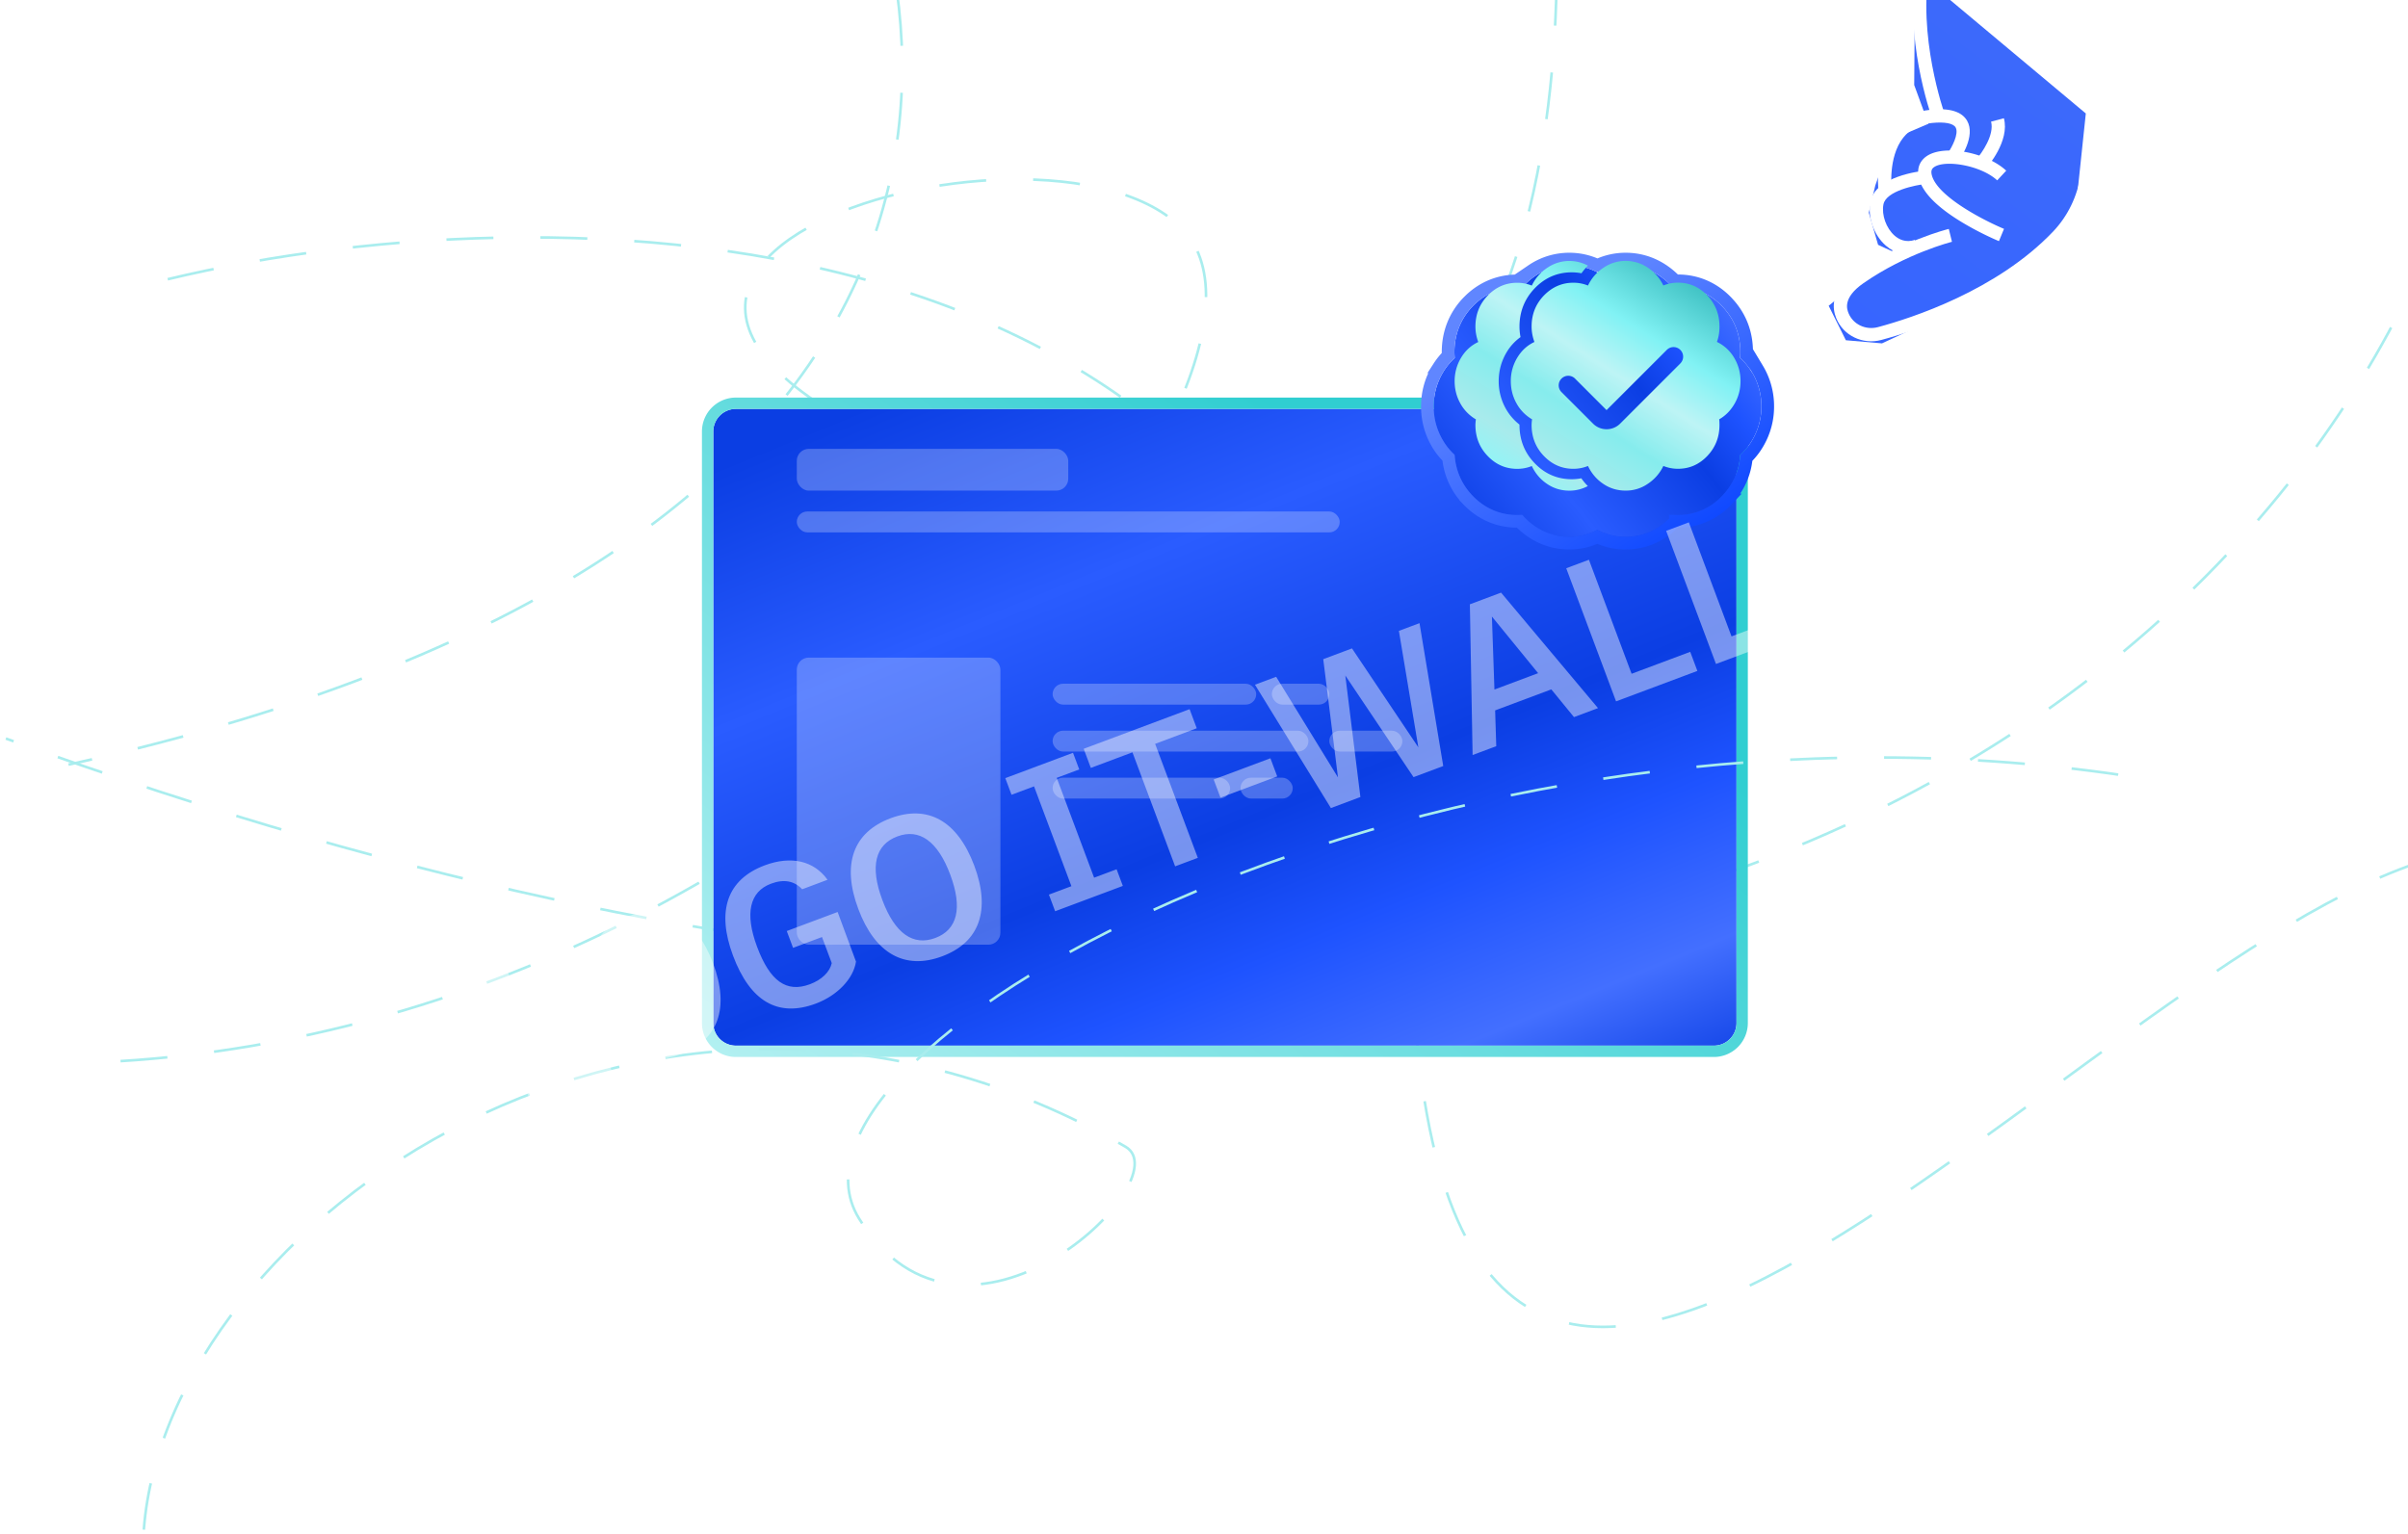 <svg xmlns="http://www.w3.org/2000/svg" fill="none" viewBox="0 0 328 209"><path fill="#fff" fill-opacity=".35" fill-rule="evenodd" d="M99.123 49.03c-3.724 0-6.742 3.089-6.742 6.899v80.123c0 3.81 3.018 6.899 6.742 6.899h135.444c3.724 0 6.742-3.089 6.742-6.899V55.929c0-3.81-3.018-6.9-6.742-6.9H99.123Zm-7.292 6.899c0-4.121 3.264-7.462 7.292-7.462h135.444c4.027 0 7.292 3.34 7.292 7.462v80.123c0 4.121-3.265 7.461-7.292 7.461H99.123c-4.028 0-7.292-3.34-7.292-7.461V55.929Z" clip-rule="evenodd"/><path fill="#fff" fill-opacity=".35" fill-rule="evenodd" d="M96.623 47.443c-3.73 0-6.754 3.094-6.754 6.91v83.282c0 3.816 3.024 6.91 6.754 6.91h140.445c3.729 0 6.753-3.094 6.753-6.91V54.353c0-3.816-3.024-6.91-6.753-6.91H96.622Zm-7.282 6.91c0-4.115 3.26-7.45 7.282-7.45h140.445c4.021 0 7.281 3.335 7.281 7.45v83.282c0 4.115-3.26 7.45-7.281 7.45H96.622c-4.02 0-7.28-3.335-7.28-7.45V54.353Z" clip-rule="evenodd"/><path fill="#fff" fill-opacity=".35" fill-rule="evenodd" d="M94.122 45.849c-3.736 0-6.764 3.098-6.764 6.921v86.44c0 3.823 3.028 6.922 6.764 6.922h145.446c3.736 0 6.764-3.099 6.764-6.922V52.77c0-3.823-3.028-6.921-6.764-6.921H94.122Zm-7.27 6.921c0-4.109 3.255-7.44 7.27-7.44h145.446c4.015 0 7.27 3.331 7.27 7.44v86.44c0 4.109-3.255 7.44-7.27 7.44H94.122c-4.015 0-7.27-3.331-7.27-7.44V52.77Z" clip-rule="evenodd"/><path fill="#fff" fill-opacity=".35" fill-rule="evenodd" d="M91.622 44.262c-3.742 0-6.775 3.104-6.775 6.932v89.6c0 3.828 3.033 6.932 6.775 6.932H242.06c3.742 0 6.775-3.104 6.775-6.932v-89.6c0-3.828-3.033-6.932-6.775-6.932H91.621Zm-7.26 6.932c0-4.102 3.25-7.427 7.26-7.427H242.06c4.009 0 7.259 3.325 7.259 7.427v89.6c0 4.102-3.25 7.427-7.259 7.427H91.621c-4.008 0-7.258-3.325-7.258-7.427v-89.6Z" clip-rule="evenodd"/><path fill="#fff" fill-opacity=".35" fill-rule="evenodd" d="M89.121 42.667c-3.747 0-6.786 3.11-6.786 6.944v92.766c0 3.835 3.039 6.944 6.786 6.944h155.44c3.748 0 6.786-3.109 6.786-6.944V49.611c0-3.835-3.038-6.944-6.786-6.944H89.121Zm-7.248 6.944c0-4.096 3.245-7.416 7.248-7.416h155.44c4.003 0 7.248 3.32 7.248 7.416v92.766c0 4.096-3.245 7.416-7.248 7.416H89.121c-4.003 0-7.248-3.32-7.248-7.416V49.611Z" clip-rule="evenodd"/><path fill="#fff" fill-opacity=".35" fill-rule="evenodd" d="M86.621 41.084c-3.752 0-6.793 3.113-6.793 6.952v95.924c0 3.839 3.041 6.951 6.793 6.951h160.441c3.752 0 6.793-3.112 6.793-6.951V48.036c0-3.84-3.041-6.952-6.793-6.952H86.622Zm-7.24 6.952c0-4.092 3.241-7.41 7.24-7.41h160.441c3.999 0 7.24 3.318 7.24 7.41v95.924c0 4.092-3.241 7.409-7.24 7.409H86.622c-4 0-7.242-3.317-7.242-7.409V48.036Z" clip-rule="evenodd"/><path fill="#fff" fill-opacity=".35" fill-rule="evenodd" d="M84.12 39.49c-3.757 0-6.804 3.117-6.804 6.963v99.082c0 3.846 3.047 6.963 6.805 6.963h165.441c3.758 0 6.804-3.117 6.804-6.963V46.453c0-3.846-3.046-6.963-6.804-6.963H84.121Zm-7.229 6.963c0-4.086 3.237-7.398 7.23-7.398h165.441c3.993 0 7.23 3.312 7.23 7.398v99.082c0 4.086-3.237 7.398-7.23 7.398H84.121c-3.993 0-7.23-3.312-7.23-7.398V46.453Z" clip-rule="evenodd"/><path fill="#fff" fill-opacity=".35" fill-rule="evenodd" d="M81.62 37.896c-3.764 0-6.815 3.122-6.815 6.974V147.11c0 3.852 3.051 6.974 6.815 6.974h170.442c3.764 0 6.816-3.122 6.816-6.974V44.87c0-3.852-3.052-6.974-6.816-6.974H81.62Zm-7.218 6.974c0-4.08 3.232-7.387 7.218-7.387h170.442c3.987 0 7.219 3.307 7.219 7.387V147.11c0 4.079-3.232 7.387-7.219 7.387H81.62c-3.986 0-7.218-3.308-7.218-7.387V44.87Z" clip-rule="evenodd"/><path fill="#fff" fill-opacity=".35" fill-rule="evenodd" d="M79.127 36.309c-3.77 0-6.826 3.127-6.826 6.985v105.4c0 3.858 3.056 6.985 6.826 6.985H254.57c3.77 0 6.826-3.127 6.826-6.985v-105.4c0-3.858-3.056-6.985-6.826-6.985H79.127Zm-7.207 6.985c0-4.073 3.227-7.375 7.207-7.375H254.57c3.981 0 7.208 3.302 7.208 7.375v105.4c0 4.073-3.227 7.375-7.208 7.375H79.127c-3.98 0-7.207-3.302-7.207-7.375v-105.4Z" clip-rule="evenodd"/><path fill="#fff" fill-opacity=".35" fill-rule="evenodd" d="M76.627 34.714c-3.776 0-6.837 3.133-6.837 6.997v108.566c0 3.864 3.06 6.997 6.837 6.997h180.436c3.776 0 6.837-3.133 6.837-6.997V41.711c0-3.864-3.061-6.997-6.837-6.997H76.627Zm-7.197 6.997c0-4.067 3.222-7.364 7.197-7.364h180.436c3.975 0 7.197 3.297 7.197 7.364v108.566c0 4.067-3.222 7.364-7.197 7.364H76.627c-3.975 0-7.197-3.297-7.197-7.364V41.711Z" clip-rule="evenodd"/><path fill="#fff" fill-opacity=".35" fill-rule="evenodd" d="M74.127 33.127c-3.783 0-6.849 3.138-6.849 7.008V151.86c0 3.87 3.066 7.008 6.849 7.008h185.436c3.783 0 6.849-3.138 6.849-7.008V40.135c0-3.87-3.066-7.008-6.849-7.008H74.127Zm-7.186 7.008c0-4.06 3.217-7.353 7.186-7.353h185.436c3.969 0 7.186 3.292 7.186 7.353V151.86c0 4.061-3.217 7.353-7.186 7.353H74.127c-3.969 0-7.186-3.292-7.186-7.353V40.135Z" clip-rule="evenodd"/><path fill="#fff" fill-opacity=".35" fill-rule="evenodd" d="M71.626 31.533c-3.788 0-6.86 3.143-6.86 7.02v114.883c0 3.876 3.072 7.019 6.86 7.019h190.438c3.788 0 6.859-3.143 6.859-7.019V38.552c0-3.876-3.071-7.019-6.859-7.019H71.626Zm-7.175 7.02c0-4.055 3.213-7.342 7.175-7.342h190.438c3.962 0 7.174 3.287 7.174 7.341v114.884c0 4.055-3.212 7.341-7.174 7.341H71.626c-3.962 0-7.175-3.287-7.175-7.341V38.552Z" clip-rule="evenodd"/><path fill="#fff" fill-opacity=".35" fill-rule="evenodd" d="M69.126 29.939c-3.794 0-6.87 3.147-6.87 7.03v118.042c0 3.883 3.076 7.031 6.87 7.031h195.438c3.795 0 6.871-3.148 6.871-7.031V36.969c0-3.883-3.076-7.03-6.871-7.03H69.126Zm-7.164 7.03c0-4.048 3.207-7.33 7.164-7.33h195.438c3.956 0 7.164 3.282 7.164 7.33v118.042c0 4.049-3.208 7.331-7.164 7.331H69.126c-3.957 0-7.164-3.282-7.164-7.331V36.969Z" clip-rule="evenodd"/><path fill="#fff" fill-opacity=".35" fill-rule="evenodd" d="M66.626 28.356c-3.799 0-6.878 3.15-6.878 7.037v121.202c0 3.886 3.08 7.037 6.878 7.037h200.438c3.799 0 6.878-3.151 6.878-7.037V35.393c0-3.886-3.079-7.037-6.878-7.037H66.626Zm-7.157 7.037c0-4.044 3.204-7.322 7.157-7.322h200.438c3.953 0 7.157 3.278 7.157 7.322v121.202c0 4.044-3.204 7.322-7.157 7.322H66.626c-3.953 0-7.157-3.278-7.157-7.322V35.393Z" clip-rule="evenodd"/><path fill="#fff" fill-opacity=".35" fill-rule="evenodd" d="M64.125 26.761c-3.804 0-6.889 3.156-6.889 7.05v124.367c0 3.893 3.085 7.049 6.89 7.049h205.439c3.804 0 6.889-3.156 6.889-7.049V33.81c0-3.893-3.085-7.049-6.889-7.049H64.125Zm-7.145 7.05c0-4.039 3.199-7.312 7.145-7.312h205.44c3.946 0 7.145 3.273 7.145 7.311v124.368c0 4.038-3.199 7.311-7.145 7.311H64.125c-3.946 0-7.145-3.273-7.145-7.311V33.81Z" clip-rule="evenodd"/><path fill="#fff" fill-opacity=".35" fill-rule="evenodd" d="M61.625 25.174c-3.81 0-6.9 3.162-6.9 7.06v127.527c0 3.899 3.09 7.06 6.9 7.06h210.433c3.81 0 6.9-3.161 6.9-7.06V32.235c0-3.9-3.09-7.06-6.9-7.06H61.625Zm-7.135 7.06c0-4.031 3.195-7.3 7.135-7.3h210.433c3.94 0 7.134 3.269 7.134 7.3v127.527c0 4.032-3.194 7.3-7.134 7.3H61.625c-3.94 0-7.135-3.268-7.135-7.3V32.235Z" clip-rule="evenodd"/><path fill="#fff" fill-opacity=".35" fill-rule="evenodd" d="M59.124 23.58c-3.816 0-6.91 3.166-6.91 7.072v130.684c0 3.906 3.094 7.072 6.91 7.072h215.434c3.817 0 6.911-3.166 6.911-7.072V30.652c0-3.906-3.094-7.072-6.911-7.072H59.125Zm-7.123 7.072c0-4.026 3.19-7.29 7.123-7.29h215.434c3.934 0 7.124 3.264 7.124 7.29v130.684c0 4.026-3.19 7.289-7.124 7.289H59.125c-3.935 0-7.124-3.263-7.124-7.289V30.652Z" clip-rule="evenodd"/><path fill="#fff" fill-opacity=".35" fill-rule="evenodd" d="M56.624 21.986c-3.823 0-6.922 3.17-6.922 7.082v133.844c0 3.912 3.1 7.083 6.922 7.083H277.06c3.822 0 6.921-3.171 6.921-7.083V29.068c0-3.911-3.099-7.082-6.921-7.082H56.624Zm-7.112 7.082c0-4.019 3.184-7.277 7.112-7.277H277.06c3.928 0 7.112 3.258 7.112 7.277v133.844c0 4.019-3.184 7.278-7.112 7.278H56.624c-3.928 0-7.112-3.259-7.112-7.278V29.068Z" clip-rule="evenodd"/><path fill="#fff" fill-opacity=".35" fill-rule="evenodd" d="M54.124 20.399c-3.829 0-6.933 3.176-6.933 7.094v137.002c0 3.918 3.104 7.094 6.933 7.094h225.435c3.829 0 6.933-3.176 6.933-7.094V27.493c0-3.918-3.104-7.094-6.933-7.094H54.124Zm-7.102 7.094c0-4.013 3.18-7.267 7.102-7.267h225.435c3.922 0 7.101 3.254 7.101 7.267v137.002c0 4.013-3.179 7.267-7.101 7.267H54.124c-3.922 0-7.102-3.254-7.102-7.267V27.493Z" clip-rule="evenodd"/><path fill="#fff" fill-opacity=".35" fill-rule="evenodd" d="M51.623 18.805c-3.834 0-6.943 3.18-6.943 7.105v140.168c0 3.924 3.108 7.105 6.944 7.105h230.435c3.835 0 6.944-3.181 6.944-7.105V25.91c0-3.924-3.109-7.105-6.944-7.105H51.623Zm-7.09 7.105c0-4.007 3.175-7.256 7.09-7.256H282.06c3.916 0 7.091 3.249 7.091 7.256v140.168c0 4.007-3.175 7.255-7.091 7.255H51.623c-3.915 0-7.09-3.248-7.09-7.255V25.91Z" clip-rule="evenodd"/><path fill="#fff" fill-opacity=".35" fill-rule="evenodd" d="M49.13 17.218c-3.84 0-6.954 3.186-6.954 7.116v143.327c0 3.931 3.113 7.117 6.954 7.117h235.437c3.841 0 6.955-3.186 6.955-7.117V24.334c0-3.93-3.114-7.116-6.955-7.116H49.13Zm-7.079 7.116c0-4 3.17-7.244 7.08-7.244h235.436c3.91 0 7.079 3.243 7.079 7.244v143.327c0 4.001-3.169 7.244-7.079 7.244H49.13c-3.91 0-7.079-3.243-7.079-7.244V24.334Z" clip-rule="evenodd"/><path fill="#fff" fill-opacity=".35" fill-rule="evenodd" d="M46.63 15.623c-3.847 0-6.966 3.192-6.966 7.128v146.486c0 3.936 3.119 7.128 6.966 7.128h240.43c3.847 0 6.966-3.192 6.966-7.128V22.751c0-3.936-3.119-7.128-6.966-7.128H46.63Zm-7.068 7.128c0-3.995 3.164-7.233 7.068-7.233h240.43c3.904 0 7.068 3.238 7.068 7.233v146.486c0 3.994-3.164 7.233-7.068 7.233H46.63c-3.904 0-7.068-3.239-7.068-7.233V22.751Z" clip-rule="evenodd"/><path fill="#fff" fill-opacity=".35" fill-rule="evenodd" d="M44.13 14.033c-3.851 0-6.973 3.194-6.973 7.135v149.644c0 3.941 3.122 7.136 6.973 7.136h245.43c3.851 0 6.973-3.195 6.973-7.136V21.168c0-3.94-3.122-7.135-6.973-7.135H44.13Zm-7.061 7.135c0-3.99 3.161-7.225 7.06-7.225H289.56c3.9 0 7.061 3.235 7.061 7.225v149.644c0 3.991-3.161 7.226-7.061 7.226H44.13c-3.9 0-7.061-3.235-7.061-7.226V21.168Z" clip-rule="evenodd"/><path fill="#fff" fill-opacity=".35" fill-rule="evenodd" d="M41.63 12.446c-3.858 0-6.985 3.2-6.985 7.146v152.804c0 3.946 3.127 7.146 6.984 7.146h250.432c3.857 0 6.984-3.2 6.984-7.146V19.592c0-3.946-3.127-7.146-6.984-7.146H41.629Zm-7.05 7.146c0-3.984 3.156-7.214 7.05-7.214H292.06c3.893 0 7.05 3.23 7.05 7.214v152.804c0 3.984-3.157 7.214-7.05 7.214H41.629c-3.893 0-7.05-3.23-7.05-7.214V19.592Z" clip-rule="evenodd"/><path fill="#fff" fill-opacity=".35" fill-rule="evenodd" d="M39.13 10.852c-3.864 0-6.996 3.204-6.996 7.157v155.97c0 3.953 3.132 7.157 6.995 7.157h255.432c3.863 0 6.995-3.204 6.995-7.157V18.009c0-3.953-3.132-7.157-6.995-7.157H39.129Zm-7.04 7.157c0-3.978 3.151-7.203 7.04-7.203H294.56c3.888 0 7.039 3.225 7.039 7.203v155.97c0 3.978-3.151 7.202-7.039 7.202H39.129c-3.887 0-7.04-3.224-7.04-7.202V18.009Z" clip-rule="evenodd"/><path fill="#fff" fill-opacity=".35" fill-rule="evenodd" d="M36.629 9.265c-3.87 0-7.006 3.21-7.006 7.169v159.128c0 3.959 3.136 7.169 7.006 7.169H297.06c3.87 0 7.006-3.21 7.006-7.169V16.434c0-3.96-3.136-7.17-7.006-7.17H36.629ZM29.6 16.434c0-3.972 3.146-7.192 7.028-7.192H297.06c3.882 0 7.028 3.22 7.028 7.192v159.128c0 3.972-3.146 7.191-7.028 7.191H36.629c-3.882 0-7.028-3.219-7.028-7.191V16.434Z" clip-rule="evenodd"/><path stroke="#A9EDEE" stroke-dasharray="6.4 6.4" stroke-width=".356" d="M210.578-28.445c5.451 41.481-1.209 118.684-71.467 95.644-87.822-28.8 3.2-55.822 22.044-35.911 18.845 19.911-49.777 108.8-147.2 113.422"/><path stroke="#A9EDEE" stroke-dasharray="6.4 6.4" stroke-width=".356" d="M22.844 38.045c54.282-13.037 164.196-12.09 169.6 96 5.405 108.089 90.466-3.254 138.94-17.121"/><path stroke="#A9EDEE" stroke-dasharray="6.4 6.4" stroke-width=".356" d="M335.378 20.977C318.192 81.895 227.218 183.11.8 100.62"/><path stroke="#A9EDEE" stroke-dasharray="6.4 6.4" stroke-width=".356" d="M109.244-35.91c22.282 34.37 33.494 110.507-99.91 140.089"/><g filter="url(#a)"><path fill="url(#b)" d="M233.448 52.625H100.241a3.086 3.086 0 0 0-3.085 3.086v80.584a3.086 3.086 0 0 0 3.085 3.086h133.207a3.086 3.086 0 0 0 3.085-3.086V55.711a3.085 3.085 0 0 0-3.085-3.086Z"/><path stroke="url(#c)" stroke-width="1.543" d="M237.305 136.295a3.857 3.857 0 0 1-3.857 3.857H100.241a3.857 3.857 0 0 1-3.857-3.857V55.711a3.858 3.858 0 0 1 3.857-3.858h133.207a3.857 3.857 0 0 1 3.857 3.858v80.584Z"/></g><g filter="url(#d)"><path fill="url(#e)" fill-rule="evenodd" d="M238.631 47.275a8.743 8.743 0 0 0-1.614-1.97c.021-.263.035-.534.035-.811 0-2.396-.817-4.473-2.439-6.18-1.635-1.72-3.733-2.638-6.058-2.638-.242 0-.484.007-.719.029a9.025 9.025 0 0 0-1.806-1.593 8.127 8.127 0 0 0-4.594-1.401 8.15 8.15 0 0 0-3.84.953 8.127 8.127 0 0 0-3.825-.953 8.121 8.121 0 0 0-4.601 1.408 8.81 8.81 0 0 0-1.806 1.593 8.009 8.009 0 0 0-.719-.029c-2.318 0-4.416.904-6.065 2.617-1.615 1.678-2.468 3.819-2.468 6.194 0 .277.014.555.043.832a8.445 8.445 0 0 0-1.586 1.941c-.853 1.415-1.28 2.98-1.28 4.665a8.96 8.96 0 0 0 1.152 4.438 8.434 8.434 0 0 0 1.699 2.147c.136 2.126.975 4.046 2.447 5.575 1.642 1.714 3.74 2.624 6.065 2.624.235 0 .463-.007.697-.028a8.4 8.4 0 0 0 1.799 1.6 8.146 8.146 0 0 0 4.63 1.4c1.337 0 2.61-.32 3.797-.945a8.144 8.144 0 0 0 3.861.946 8.053 8.053 0 0 0 4.601-1.408 8.838 8.838 0 0 0 1.807-1.593c.234.021.476.028.718.028 2.332 0 4.43-.91 6.058-2.638 1.465-1.55 2.283-3.406 2.418-5.532a8.57 8.57 0 0 0 1.728-2.184 8.907 8.907 0 0 0 1.159-4.437 8.936 8.936 0 0 0-1.28-4.665l-.014.015Z" clip-rule="evenodd"/><path stroke="url(#f)" stroke-width="1.725" d="M221.436 31.849c1.715 0 3.325.458 4.784 1.36l.29.185.004.004.273.19c.511.37.982.778 1.41 1.231.121-.004.241-.006.358-.006 2.568 0 4.89 1.02 6.683 2.908l.323.355c1.563 1.803 2.354 3.969 2.354 6.418 0 .159-.005.313-.012.465.304.301.588.624.853.97l.06-.06.569.947a9.81 9.81 0 0 1 1.403 5.109 9.764 9.764 0 0 1-1.272 4.862 9.494 9.494 0 0 1-1.647 2.158c-.212 2.188-1.101 4.114-2.622 5.724h.001c-1.789 1.899-4.113 2.91-6.687 2.91-.116 0-.235-.004-.356-.008a9.736 9.736 0 0 1-1.685 1.422l.001.001a8.917 8.917 0 0 1-5.085 1.557 9.026 9.026 0 0 1-3.862-.847 8.887 8.887 0 0 1-3.796.847 9.004 9.004 0 0 1-5.106-1.545 9.29 9.29 0 0 1-1.691-1.435c-.11.004-.22.007-.329.007-2.567 0-4.888-1.01-6.688-2.889a9.56 9.56 0 0 1-2.656-5.772 9.276 9.276 0 0 1-1.424-1.793l-.196-.333a9.829 9.829 0 0 1-1.261-4.858c0-1.836.466-3.554 1.401-5.107l.187-.3a9.257 9.257 0 0 1 1.249-1.542 8.913 8.913 0 0 1-.014-.49c0-2.593.936-4.95 2.708-6.792l.346-.342c1.754-1.657 3.943-2.539 6.341-2.539.117 0 .236.002.356.006.427-.453.9-.866 1.415-1.235l.275-.19a8.984 8.984 0 0 1 5.079-1.553c1.331 0 2.617.289 3.826.854a8.984 8.984 0 0 1 3.84-.854Z"/></g><path fill="url(#g)" fill-rule="evenodd" d="M236.291 54.967c.527-.931.79-1.941.79-3.036a6.1 6.1 0 0 0-.875-3.2 5.444 5.444 0 0 0-2.339-2.148c.234-.633.348-1.322.348-2.097 0-1.65-.548-3.058-1.657-4.224-1.109-1.167-2.439-1.75-3.996-1.75-.704 0-1.366.128-1.991.384a6.118 6.118 0 0 0-2.112-2.425 5.352 5.352 0 0 0-3.023-.924 5.3 5.3 0 0 0-3.022.931 6.012 6.012 0 0 0-2.112 2.425 5.25 5.25 0 0 0-1.991-.384c-1.557 0-2.894.59-4.018 1.75-1.116 1.159-1.671 2.574-1.671 4.224 0 .697.128 1.4.384 2.097-.981.463-1.756 1.18-2.339 2.148a6.065 6.065 0 0 0-.875 3.193c0 1.095.263 2.105.782 3.036a5.66 5.66 0 0 0 2.112 2.162c-.043.327-.064.59-.064.768 0 1.65.555 3.065 1.671 4.224 1.117 1.166 2.454 1.75 4.018 1.75.704 0 1.365-.129 1.991-.385.491 1.024 1.188 1.842 2.098 2.447.903.611 1.92.91 3.036.91a5.203 5.203 0 0 0 3.023-.932 6.011 6.011 0 0 0 2.112-2.425 5.247 5.247 0 0 0 1.991.384c1.557 0 2.887-.583 3.996-1.749 1.102-1.159 1.657-2.567 1.657-4.224 0-.348-.014-.604-.036-.768.889-.505 1.586-1.237 2.112-2.162Zm-7.409-5.454a1.296 1.296 0 0 0 0-1.842 1.296 1.296 0 0 0-1.842 0l-8.206 8.206-4.295-4.295a1.296 1.296 0 0 0-1.842 0 1.296 1.296 0 0 0 0 1.842l4.295 4.295a2.614 2.614 0 0 0 3.691 0l8.206-8.206h-.007Z" clip-rule="evenodd"/><path fill="url(#h)" fill-rule="evenodd" d="M215.406 65.165a6.844 6.844 0 0 1-1.323.128c-1.955 0-3.655-.733-5.041-2.184-1.373-1.422-2.07-3.178-2.07-5.205v-.057a7.263 7.263 0 0 1-1.863-2.169 7.596 7.596 0 0 1-.967-3.74c0-1.415.363-2.738 1.074-3.933a6.83 6.83 0 0 1 1.899-2.076 7.45 7.45 0 0 1-.143-1.43c0-2.026.697-3.782 2.07-5.212 1.393-1.45 3.093-2.183 5.041-2.183.456 0 .896.043 1.337.128.263-.377.555-.718.882-1.038a5.335 5.335 0 0 0-2.517-.64 5.3 5.3 0 0 0-3.022.931 5.997 5.997 0 0 0-2.112 2.425 5.256 5.256 0 0 0-1.992-.384c-1.557 0-2.894.583-4.017 1.75-1.117 1.159-1.671 2.574-1.671 4.224 0 .697.128 1.4.384 2.097-.982.463-1.764 1.181-2.34 2.148a6.14 6.14 0 0 0-.875 3.193c0 1.095.263 2.105.783 3.036a5.66 5.66 0 0 0 2.112 2.162c-.043.327-.064.59-.064.768 0 1.65.554 3.065 1.671 4.224 1.116 1.166 2.453 1.75 4.017 1.75.704 0 1.366-.129 1.992-.385.49 1.024 1.187 1.842 2.097 2.447.903.611 1.92.91 3.037.91a5.24 5.24 0 0 0 2.496-.626 7.735 7.735 0 0 1-.875-1.045v-.014Z" clip-rule="evenodd"/><rect width="36.978" height="5.689" x="108.533" y="61.156" fill="#fff" fill-opacity=".25" rx="1.629"/><rect width="73.956" height="2.844" x="108.533" y="69.688" fill="#fff" fill-opacity=".25" rx="1.422"/><rect width="27.733" height="2.844" x="143.378" y="93.156" fill="#fff" fill-opacity=".25" rx="1.422"/><rect width="34.844" height="2.844" x="143.378" y="99.555" fill="#fff" fill-opacity=".25" rx="1.422"/><rect width="24.178" height="2.844" x="143.378" y="105.957" fill="#fff" fill-opacity=".25" rx="1.422"/><rect width="7.822" height="2.844" x="173.245" y="93.156" fill="#fff" fill-opacity=".25" rx="1.422"/><rect width="9.956" height="2.844" x="181.066" y="99.555" fill="#fff" fill-opacity=".25" rx="1.422"/><rect width="7.111" height="2.844" x="168.977" y="105.957" fill="#fff" fill-opacity=".25" rx="1.422"/><rect width="27.733" height="39.111" x="108.534" y="89.598" fill="#fff" fill-opacity=".25" rx="1.629"/><path fill="url(#i)" d="m282.663 29.232 1.451-13.773L260.857-4l-.118 15.584 1.931 5.28-4.989 2.136-2.238 6.254-.888 3.725 1.265 4.374 3.605 1.674-6.304 3.384-4.032 3.247 2.341 4.699 4.921.426 15.582-7.28 10.73-10.27Z"/><path fill="#fff" d="M249.853 40.953c-.169.896-.009 1.708.256 2.378.953 2.387 3.603 3.671 6.16 2.985 4.768-1.277 16.714-5.148 24.69-13.522 2.277-2.38 3.738-5.402 4.247-8.745 1.092-7.242 2.203-20.866-2.634-30.732l-1.62.794c4.622 9.42 3.529 22.63 2.467 29.666-.453 2.967-1.75 5.656-3.761 7.77-7.66 8.038-19.232 11.781-23.852 13.022-1.674.448-3.4-.373-4.017-1.91-.206-.517-.826-2.081 2.02-4.065 5.843-4.077 12.011-5.633 12.074-5.65l-.433-1.754c-.265.065-6.559 1.653-12.676 5.922-1.895 1.321-2.698 2.655-2.921 3.84Z"/><path fill="#fff" d="M261.319 22.938a3.21 3.21 0 0 0 .091 1.47c.538 1.908 2.554 3.92 6.006 5.976 2.471 1.477 4.766 2.428 4.864 2.47l.691-1.673c-2.448-1.012-8.989-4.293-9.818-7.263-.203-.728.056-1.005.367-1.195 1.59-.974 6.357-.165 8.524 1.852l1.229-1.322c-2.661-2.473-8.259-3.555-10.695-2.068-.696.425-1.124 1.034-1.26 1.758l.001-.005Z"/><path fill="#fff" d="m269.233 21.675 1.352 1.197c.129-.15 3.197-3.65 2.371-6.762l-1.746.462c.479 1.8-1.267 4.29-1.98 5.098l.003.005ZM254.765 27.532c-.39 2.069.476 4.503 2.106 5.931 1.31 1.148 2.917 1.478 4.532.936l-.575-1.713c-1.251.422-2.195-.086-2.763-.584-1.137-.996-1.787-2.814-1.519-4.24l.003-.017c.357-1.846 4.43-2.652 5.826-2.789l-.177-1.799c-.688.069-6.748.753-7.427 4.244l-.006.026v.005Z"/><path fill="#fff" d="M256.049 21.813c-.422 2.242-.181 4.186-.164 4.318l1.791-.238c-.005-.042-.547-4.47 1.574-7.142.933-1.171 2.215-1.827 3.916-1.998 1.72-.173 2.888.047 3.211.604.492.851-.518 2.748-1.079 3.534l1.465 1.058c.249-.344 2.384-3.409 1.182-5.497-.725-1.258-2.391-1.76-4.959-1.503-2.188.222-3.926 1.123-5.156 2.68-.996 1.26-1.52 2.775-1.784 4.174l.003.01Z"/><path fill="#fff" d="M261.088-4.941c-1.859 9.874 1.922 20.59 2.085 21.043l1.7-.608c-.04-.104-3.776-10.715-2.01-20.097l-1.776-.334.001-.004Z"/><path stroke="#A9EDEE" stroke-dasharray="6.4 6.4" stroke-width=".356" d="M19.59 208.409c3.164-41.718 69.673-89.121 133.718-52.172C161 160.675 131.364 189.35 117 166s78.389-75.422 174.691-59.981"/><path fill="#fff" fill-opacity=".44" d="m72.525 150.8-6.788-18.137 3.092-1.157 5.813 15.535 7.987-2.989.973 2.602-11.077 4.146Zm20.243-7.195c-5.1 1.909-9.152-.363-11.428-6.443-2.285-6.106-.71-10.454 4.39-12.363 5.075-1.899 9.117.347 11.402 6.453 2.276 6.08.711 10.454-4.364 12.353Zm-.935-2.499c2.989-1.118 3.744-4.044 2.028-8.63-1.717-4.585-4.217-6.322-7.205-5.204-3.015 1.128-3.76 4.08-2.044 8.665 1.716 4.586 4.207 6.297 7.221 5.169Zm19.297-4.373c-5.178 1.938-8.959-.318-11.283-6.527-2.285-6.105-.804-10.389 4.322-12.308 3.581-1.34 6.697-.627 8.55 1.969l-3.452 1.292c-1.078-1.153-2.498-1.415-4.25-.759-2.911 1.09-3.595 4.048-1.889 8.608 1.736 4.637 3.972 6.296 7.193 5.091 1.623-.607 2.715-1.692 2.976-2.876l-1.33-3.555-3.942 1.475-.858-2.293 6.93-2.594 2.5 6.76c-.343 2.301-2.504 4.608-5.467 5.717Zm17.212-6.442c-5.101 1.909-9.153-.363-11.428-6.443-2.285-6.105-.711-10.454 4.39-12.363 5.075-1.899 9.117.347 11.402 6.453 2.275 6.08.711 10.454-4.364 12.353Zm-.935-2.498c2.988-1.119 3.743-4.045 2.027-8.63-1.716-4.586-4.217-6.323-7.205-5.205-3.014 1.128-3.76 4.08-2.043 8.666 1.716 4.585 4.206 6.297 7.221 5.169Zm16.316-3.64-.849-2.267 3.066-1.147-5.091-13.602-3.066 1.147-.848-2.267 9.223-3.452.848 2.267-3.066 1.148 5.091 13.602 3.066-1.147.848 2.267-9.222 3.451Zm16.344-6.117-5.814-15.534-5.668 2.121-.974-2.602 14.427-5.4.974 2.603-5.668 2.121 5.814 15.534-3.091 1.157Zm6.176-9.36-.925-2.473 7.728-2.893.926 2.473-7.729 2.893Zm15.042 1.419-10.342-16.806 2.885-1.08 8.42 13.708-2.005-16.108 3.915-1.466 9.038 13.476-2.649-15.867 2.808-1.05 3.233 19.466-4.045 1.514-9.295-13.85 2.056 16.559-4.019 1.504Zm19.302-7.224-.372-20.537 4.25-1.59 13.203 15.735-3.272 1.224-3.088-3.778-7.652 2.864.152 4.877-3.221 1.205Zm2.975-8.925 5.951-2.228L203.217 84l.345 9.946Zm16.565 1.612-6.787-18.136 3.091-1.157 5.814 15.534 7.986-2.989.974 2.602-11.078 4.146Zm13.611-5.094-6.788-18.136 3.092-1.157 5.813 15.535 7.987-2.99.973 2.603-11.077 4.145Zm13.61-5.093-6.787-18.137 11.799-4.415.954 2.55-8.707 3.259 1.918 5.126 8.167-3.056.906 2.422-8.166 3.056 2.044 5.462 8.81-3.298.964 2.576-11.902 4.455Zm19.062-7.134-5.814-15.535-5.668 2.121-.973-2.601 14.426-5.4.974 2.602-5.668 2.121 5.814 15.535-3.091 1.157Z"/><defs><linearGradient id="b" x1="250.673" x2="201.718" y1="137.851" y2="18.145" gradientUnits="userSpaceOnUse"><stop stop-color="#0B3EE3"/><stop offset=".14" stop-color="#436FFF"/><stop offset=".302" stop-color="#1E53FF"/><stop offset=".444" stop-color="#0B3EE3"/><stop offset=".744" stop-color="#2A5CFF"/><stop offset="1" stop-color="#0B3EE3"/></linearGradient><linearGradient id="c" x1="171.878" x2="97.121" y1="50.948" y2="144.899" gradientUnits="userSpaceOnUse"><stop stop-color="#30CED1"/><stop offset="1" stop-color="#B6F1F2"/></linearGradient><linearGradient id="e" x1="239.139" x2="195.006" y1="28.96" y2="63.96" gradientUnits="userSpaceOnUse"><stop stop-color="#0B3EE3"/><stop offset=".14" stop-color="#436FFF"/><stop offset=".302" stop-color="#1E53FF"/><stop offset=".444" stop-color="#0B3EE3"/><stop offset=".744" stop-color="#2A5CFF"/><stop offset="1" stop-color="#0B3EE3"/></linearGradient><linearGradient id="f" x1="194.426" x2="217.774" y1="49.864" y2="85.893" gradientUnits="userSpaceOnUse"><stop stop-color="#6086FF"/><stop offset="1" stop-color="#003DFF"/></linearGradient><linearGradient id="g" x1="231.771" x2="211.427" y1="38.122" y2="70.168" gradientUnits="userSpaceOnUse"><stop stop-color="#3ABDBF"/><stop offset=".27" stop-color="#81F2F4"/><stop offset=".449" stop-color="#BDF4F5"/><stop offset=".641" stop-color="#86ECED"/><stop offset=".837" stop-color="#A8EBEC"/><stop offset="1" stop-color="#8AF8FA"/></linearGradient><linearGradient id="h" x1="231.771" x2="211.427" y1="38.122" y2="70.168" gradientUnits="userSpaceOnUse"><stop stop-color="#3ABDBF"/><stop offset=".27" stop-color="#81F2F4"/><stop offset=".449" stop-color="#BDF4F5"/><stop offset=".641" stop-color="#86ECED"/><stop offset=".837" stop-color="#A8EBEC"/><stop offset="1" stop-color="#8AF8FA"/></linearGradient><linearGradient id="i" x1="250.5" x2="278" y1="46.283" y2="9.283" gradientUnits="userSpaceOnUse"><stop stop-color="#3665FF"/><stop offset="1" stop-color="#3C69FB"/></linearGradient><filter id="a" width="157.892" height="105.27" x="87.898" y="46.453" color-interpolation-filters="sRGB" filterUnits="userSpaceOnUse"><feFlood flood-opacity="0" result="BackgroundImageFix"/><feColorMatrix in="SourceAlpha" result="hardAlpha" values="0 0 0 0 0 0 0 0 0 0 0 0 0 0 0 0 0 0 127 0"/><feOffset dy="3.086"/><feGaussianBlur stdDeviation="3.857"/><feComposite in2="hardAlpha" operator="out"/><feColorMatrix values="0 0 0 0 0 0 0 0 0 0 0 0 0 0 0 0 0 0 0.15 0"/><feBlend in2="BackgroundImageFix" result="effect1_dropShadow_16612_83953"/><feBlend in="SourceGraphic" in2="effect1_dropShadow_16612_83953" result="shape"/></filter><filter id="d" width="65.332" height="57.674" x="184.941" y="25.812" color-interpolation-filters="sRGB" filterUnits="userSpaceOnUse"><feFlood flood-opacity="0" result="BackgroundImageFix"/><feColorMatrix in="SourceAlpha" result="hardAlpha" values="0 0 0 0 0 0 0 0 0 0 0 0 0 0 0 0 0 0 127 0"/><feOffset dy="3.449"/><feGaussianBlur stdDeviation="4.312"/><feComposite in2="hardAlpha" operator="out"/><feColorMatrix values="0 0 0 0 0 0 0 0 0 0 0 0 0 0 0 0 0 0 0.15 0"/><feBlend in2="BackgroundImageFix" result="effect1_dropShadow_16612_83953"/><feBlend in="SourceGraphic" in2="effect1_dropShadow_16612_83953" result="shape"/></filter></defs></svg>